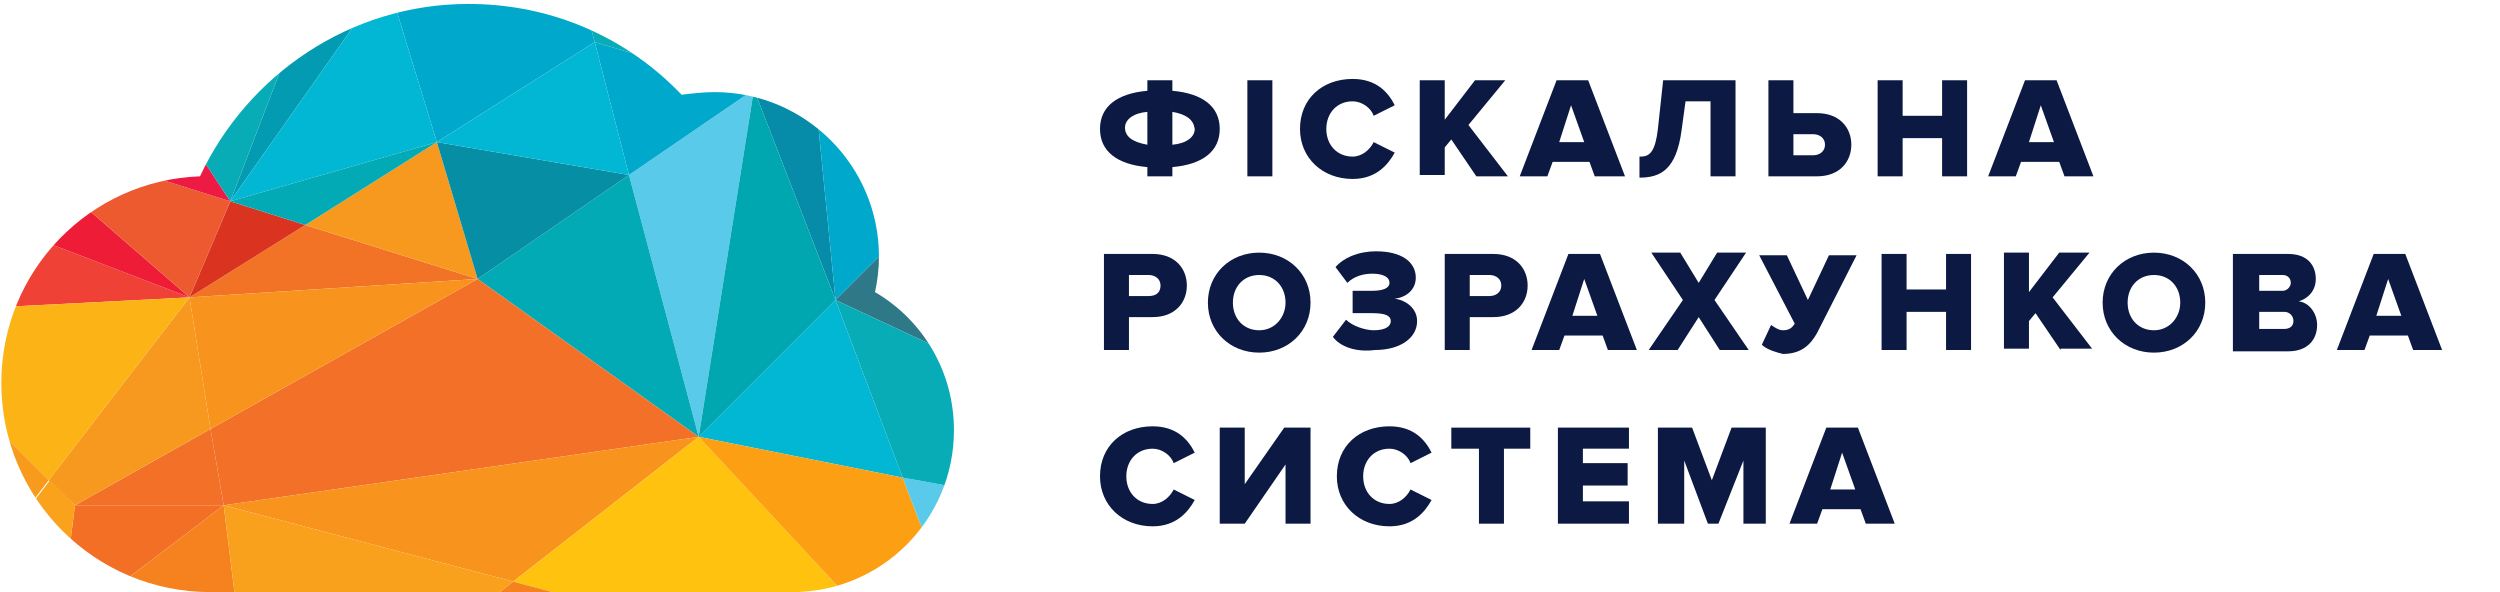 <?xml version="1.0" encoding="utf-8"?>
<!-- Generator: Adobe Illustrator 18.1.0, SVG Export Plug-In . SVG Version: 6.00 Build 0)  -->
<svg version="1.1" id="Layer_1" xmlns="http://www.w3.org/2000/svg" xmlns:xlink="http://www.w3.org/1999/xlink" x="0px" y="0px"
	 viewBox="0 0 190 45" enable-background="new 0 0 190 45" xml:space="preserve">
<g>
	<defs>
		<path id="SVGID_1_" d="M66.5,22.2c0.2-0.9,0.3-1.8,0.3-2.7c0-6.9-5.6-12.5-12.5-12.5c-0.8,0-1.7,0.1-2.5,0.2
			c-4.1-4.3-9.8-6.9-16.2-6.9c-9,0-16.8,5.4-20.4,13.1C6.8,13.7,0.1,20.6,0.1,29.1C0.1,37.9,7.2,45,16,45h44.2
			c6.8,0,12.3-5.5,12.3-12.3C72.5,28.2,70.1,24.3,66.5,22.2z"/>
	</defs>
	<clipPath id="SVGID_2_">
		<use xlink:href="#SVGID_1_"  overflow="visible"/>
	</clipPath>
	<g clip-path="url(#SVGID_2_)">
		<g>
			<g>
				<polygon fill="#59CAEA" points="47.8,13.3 53.1,33.2 57.3,6.8 				"/>
			</g>
			<g>
				<polygon fill="#01AAB5" points="36.3,21.2 53.1,33.2 47.8,13.3 				"/>
			</g>
			<g>
				<polygon fill="#F37326" points="23.2,17.1 14.4,22.6 36.3,21.2 				"/>
			</g>
			<g>
				<polygon fill="#F37029" points="16,32.6 17,38.4 53.1,33.2 36.3,21.2 				"/>
			</g>
			<g>
				<polygon fill="#B02C9F" points="62.9,-1.8 61.3,0.7 61.3,0.7 64.6,-1.5 				"/>
			</g>
			<g>
				<polygon fill="#F37029" points="5.7,38.4 17,38.4 16,32.6 				"/>
			</g>
			<g>
				<polygon fill="#F8931D" points="36.3,21.2 14.4,22.6 16,32.6 				"/>
			</g>
			<g>
				<polygon fill="#F7991E" points="14.4,22.6 3.7,36.5 5.7,38.4 16,32.6 				"/>
			</g>
			<g>
				<polygon fill="#068CA9" points="63.5,22.8 61.8,5.6 57.3,6.8 				"/>
			</g>
			<g>
				<polygon fill="#DA3420" points="17.5,15.3 14.4,22.6 23.2,17.1 				"/>
			</g>
			<g>
				<polygon fill="#B02C9F" points="61.3,0.7 72.5,0 64.6,-1.5 				"/>
			</g>
			<g>
				<polygon fill="#01B7D4" points="63.5,22.8 53.1,33.2 68.6,36.3 63.5,22.8 63.5,22.8 				"/>
			</g>
			<g>
				<polygon fill="#A360B9" points="57.3,6.8 61.8,5.6 61.3,0.7 61.3,0.7 61.3,0.7 				"/>
			</g>
			<g>
				<polygon fill="#00A7B0" points="53.1,33.2 63.5,22.8 63.5,22.8 57.3,6.8 				"/>
			</g>
			<g>
				<rect x="63.5" y="22.8" fill="#D61E41" width="0" height="0"/>
			</g>
			<g>
				<polygon fill="#C2349B" points="72.5,0 72.5,0 69.7,-4.8 64.6,-1.5 				"/>
			</g>
			<g>
				<polygon fill="#D61E41" points="63.5,22.8 63.5,22.8 63.5,22.8 				"/>
			</g>
			<g>
				<polygon fill="#EF4136" points="-4.1,15.5 -9,23.8 14.4,22.6 				"/>
			</g>
			<g>
				<polygon fill="#F8931D" points="39,44.2 53.1,33.2 17,38.4 				"/>
			</g>
			<g>
				<path fill="#F36F26" d="M4.5,47.9c6.2-4.7,12.5-9.5,12.5-9.5H5.7L4.5,47.9z"/>
			</g>
			<g>
				<polygon fill="#D61E41" points="72.5,0 72.5,0 72.5,0 				"/>
			</g>
			<g>
				<polygon fill="#D60EB1" points="72.4,-16.4 65.6,-11.9 67.4,-8.7 				"/>
			</g>
			<g>
				<polygon fill="#FCB315" points="-9,23.8 3.7,36.5 14.4,22.6 				"/>
			</g>
			<g>
				<polygon fill="#00A8CB" points="47.8,13.3 57.3,6.8 45.2,3.2 				"/>
			</g>
			<g>
				<polygon fill="#08ACB7" points="57.3,6.8 61.3,0.7 44.8,1.7 45.2,3.2 				"/>
			</g>
			<g>
				<polygon fill="#008A9F" points="62.9,-1.8 53,-3.7 44.8,1.7 61.3,0.7 				"/>
			</g>
			<g>
				<polygon fill="#F7991E" points="23.2,17.1 36.3,21.2 33.2,10.8 				"/>
			</g>
			<g>
				<polygon fill="#FFC20E" points="53.1,33.2 39,44.2 56.5,48.9 67.7,48.9 				"/>
			</g>
			<g>
				<polygon fill="#2F7888" points="63.5,22.8 72.5,27 72.5,13.8 63.5,22.8 				"/>
			</g>
			<g>
				<polygon fill="#D61E41" points="72.5,0 72.5,0 72.5,0 				"/>
			</g>
			<g>
				<polygon fill="#00A8CB" points="63.5,22.8 63.5,22.8 72.5,13.8 72.5,2.9 61.8,5.6 				"/>
			</g>
			<g>
				<polygon fill="#FD9F13" points="53.1,33.2 67.7,48.9 72.5,48.9 72.5,46.5 68.6,36.3 				"/>
			</g>
			<g>
				<polygon fill="#59CAEA" points="72.5,46.5 72.5,37 68.6,36.3 				"/>
			</g>
			<g>
				<polygon fill="#08ACB7" points="68.6,36.3 72.5,37 72.5,27 63.5,22.8 				"/>
			</g>
			<g>
				<polygon fill="#8E1D83" points="72.5,0 72.5,0 72.5,-6.6 69.7,-4.8 				"/>
			</g>
			<g>
				<polygon fill="#8C1670" points="67.4,-8.7 69.7,-4.8 72.5,-6.6 72.5,-16.5 72.4,-16.4 				"/>
			</g>
			<g>
				<polygon fill="#D61E41" points="72.4,-16.4 72.5,-16.5 72.5,-16.6 				"/>
			</g>
			<g>
				<polygon fill="#C2349B" points="65.6,-11.9 72.4,-16.4 72.5,-16.6 72.5,-18.4 63,-16.3 				"/>
			</g>
			<g>
				<polygon fill="#B911D1" points="62.9,-1.8 67.4,-8.7 65.6,-11.9 53,-3.7 				"/>
			</g>
			<g>
				<polygon fill="#38C5ED" points="15.2,0.7 13.6,-4.3 9.2,-0.5 				"/>
			</g>
			<g>
				<polygon fill="#38C5ED" points="42.6,-7.7 42.8,-10.6 39.7,-9.5 				"/>
			</g>
			<g>
				<polygon fill="#38C5ED" points="28.2,-8.6 26.8,-6.8 29.3,-5.4 				"/>
			</g>
			<g>
				<polygon fill="#38C5ED" points="-11.8,-17.3 -13.9,-18.4 -14.7,-15.5 				"/>
			</g>
			<g>
				<polygon fill="#38C5ED" points="2,-32.7 -0.4,-33.8 -0.7,-30.7 				"/>
			</g>
			<g>
				<polygon fill="#039BB1" points="17.3,-0.7 17,-2.6 16.1,-1.2 				"/>
			</g>
			<g>
				<polygon fill="#B7059A" points="64.6,-1.5 69.7,-4.8 67.4,-8.7 62.9,-1.8 				"/>
			</g>
			<g>
				<path fill="#F5821F" d="M4.5,47.9l-0.1,1h13.9L17,38.4C17,38.4,10.7,43.2,4.5,47.9z"/>
			</g>
			<g>
				<polygon fill="#F5821F" points="33,48.9 56.5,48.9 39,44.2 				"/>
			</g>
			<g>
				<path fill="#FAA21C" d="M5.7,38.4l-1.9-1.9l-9.5,12.4h8.9c0.4-0.3,0.9-0.7,1.3-1L5.7,38.4z"/>
			</g>
			<g>
				<path fill="#F5821F" d="M3.1,48.9h1.2l0.1-1C4,48.2,3.6,48.5,3.1,48.9z"/>
			</g>
			<g>
				<polygon fill="#F9A01C" points="17,38.4 18.3,48.9 33,48.9 39,44.2 				"/>
			</g>
			<g>
				<polygon fill="#8E002F" points="-21.8,8.7 -21.8,24.3 -7.4,14.3 				"/>
			</g>
			<g>
				<polygon fill="#EE1B39" points="-4.1,15.5 -7.4,14.3 -21.8,24.3 -21.8,38 -9,23.8 				"/>
			</g>
			<g>
				<polygon fill="#F89B1D" points="3.7,36.5 -9,23.8 -5.8,48.9 				"/>
			</g>
			<g>
				<polygon fill="#EF474A" points="-9,23.8 -21.8,38 -21.8,48.9 				"/>
			</g>
			<g>
				<polygon fill="#F58120" points="-5.8,48.9 -9,23.8 -21.8,48.9 				"/>
			</g>
			<g>
				<polygon fill="#A20994" points="68.8,-32 72.5,-34.1 72.5,-45.4 66.1,-34.2 				"/>
			</g>
			<g>
				<polygon fill="#DB3BBF" points="60.8,-38.6 59.7,-34 63,-28.7 66.1,-34.2 				"/>
			</g>
			<g>
				<polygon fill="#CF2BAD" points="68.8,-32 66.1,-34.2 63,-28.7 63,-28.7 				"/>
			</g>
			<g>
				<polygon fill="#771F80" points="62.6,-45.4 52.6,-45.4 60.8,-38.6 				"/>
			</g>
			<g>
				<polygon fill="#E26EC2" points="63,-28.7 59.7,-34 57.3,-28.6 63,-28.7 				"/>
			</g>
			<g>
				<polygon fill="#D61E41" points="63,-28.7 63,-28.7 63,-28.7 				"/>
			</g>
			<g>
				<polygon fill="#A20994" points="52.3,-40.1 42.5,-39.7 50.2,-31.8 				"/>
			</g>
			<g>
				<polygon fill="#D60EB1" points="60.2,-22.2 61.2,-20.4 63.6,-22.4 				"/>
			</g>
			<g>
				<polygon fill="#04769F" points="50.9,-25.4 51.8,-23.6 53,-25.3 				"/>
			</g>
			<g>
				<polygon fill="#0181B5" points="42.6,-18.6 32.1,-15 41.7,-13.9 				"/>
			</g>
			<g>
				<polygon fill="#911A92" points="72.5,-24.9 63,-16.3 72.5,-18.4 				"/>
			</g>
			<g>
				<polygon fill="#CA50B4" points="63,-28.7 63,-28.7 67.2,-25.6 72.5,-26.8 72.5,-27.3 				"/>
			</g>
			<g>
				<polygon fill="#920479" points="72.5,-28.8 72.5,-34.1 68.8,-32 				"/>
			</g>
			<g>
				<polygon fill="#A20994" points="63,-28.7 72.5,-27.3 72.5,-28.8 68.8,-32 				"/>
			</g>
			<g>
				<polygon fill="#B92E96" points="65.6,-11.9 63,-16.3 53,-3.7 				"/>
			</g>
			<g>
				<polygon fill="#ED4456" points="-12.7,-0.8 -0.6,9.6 1.9,-3 				"/>
			</g>
			<g>
				<polygon fill="#EF4136" points="3.2,-7 -4.2,-13.3 -4,-6.7 				"/>
			</g>
			<g>
				<polygon fill="#EF4136" points="7.9,-7 9.9,-5.9 10.5,-7.7 				"/>
			</g>
			<g>
				<polygon fill="#D60EB1" points="53.7,-6.7 50.4,-11.5 49.5,-7.7 				"/>
			</g>
			<g>
				<polygon fill="#38C5ED" points="34.5,-37.7 30.9,-40.5 29.6,-35.7 				"/>
			</g>
			<g>
				<polygon fill="#38C5ED" points="28.3,-30.5 28.7,-28.7 30.9,-29.7 				"/>
			</g>
			<g>
				<polygon fill="#0181B5" points="28.4,-39.4 24.4,-36.4 28.7,-37.3 				"/>
			</g>
			<g>
				<polygon fill="#D60EB1" points="37,-45.3 32.2,-45.4 34.4,-43 				"/>
			</g>
			<g>
				<polygon fill="#D61E42" points="1.9,-3 -0.6,9.6 9.5,3.1 				"/>
			</g>
			<g>
				<polygon fill="#D61E42" points="-7.4,14.3 -4.1,15.5 -0.6,9.6 				"/>
			</g>
			<g>
				<polygon fill="#EE1C36" points="-4.1,15.5 14.4,22.6 -0.6,9.6 				"/>
			</g>
			<g>
				<polygon fill="#EE1748" points="-12.7,-0.8 -14.6,-2.5 -14.6,-2.5 -21.1,3.2 -0.6,9.6 -12.7,-0.8 				"/>
			</g>
			<g>
				<polygon fill="#D61E42" points="-14.6,-2.5 -14.6,-2.5 -21.8,-8.7 -21.8,2.9 -21.1,3.2 				"/>
			</g>
			<g>
				<polygon fill="#EE5A2F" points="14.4,22.6 17.5,15.3 -0.6,9.6 				"/>
			</g>
			<g>
				<polygon fill="#D61E42" points="-21.8,2.9 -21.8,3.7 -21.1,3.2 				"/>
			</g>
			<g>
				<polygon fill="#E91B3B" points="-21.1,3.2 -21.8,3.7 -21.8,8.7 -7.4,14.3 -0.6,9.6 				"/>
			</g>
			<g>
				<polygon fill="#D61E42" points="-9.4,-9.6 -15.9,-9.4 -14,-7.8 				"/>
			</g>
			<g>
				
					<rect x="-15" y="-1.7" transform="matrix(0.756 0.654 -0.654 0.756 -4.431 8.529)" fill="#D61E42" width="2.6" height="0"/>
			</g>
			<g>
				
					<rect x="-22.9" y="-5.6" transform="matrix(0.756 0.654 -0.654 0.756 -8.111 10.543)" fill="#C40F3F" width="9.4" height="0"/>
			</g>
			<g>
				<polygon fill="#00A8CB" points="44.8,1.7 29.4,-1.6 33.2,10.8 45.2,3.2 				"/>
			</g>
			<g>
				<polygon fill="#039BB1" points="21.6,4.6 17.5,15.3 29.4,-1.6 				"/>
			</g>
			<g>
				<polygon fill="#01B7D4" points="44.8,1.7 53,-3.7 29.4,-1.6 				"/>
			</g>
			<g>
				<polygon fill="#38C5ED" points="29.4,-1.6 53,-3.7 38.5,-6.4 				"/>
			</g>
			<g>
				<polygon fill="#058EA4" points="36.3,21.2 47.8,13.3 33.2,10.8 				"/>
			</g>
			<g>
				<polygon fill="#01B7D4" points="33.2,10.8 47.8,13.3 45.2,3.2 				"/>
			</g>
			<g>
				<polygon fill="#B02C9F" points="72.5,2.9 72.5,0 61.8,5.6 				"/>
			</g>
			<g>
				<polygon fill="#D950B5" points="61.3,0.7 61.8,5.6 72.5,0 61.3,0.7 				"/>
			</g>
			<g>
				<polygon fill="#6C0570" points="66.1,-34.2 72.5,-45.4 61.1,-38.4 				"/>
			</g>
			<g>
				<polygon fill="#43075E" points="60.8,-38.6 61.1,-38.4 72.5,-45.4 62.6,-45.4 				"/>
			</g>
			<g>
				<polygon fill="#EF4136" points="-9.8,-28.5 -1.3,-28.5 -1.3,-16.7 				"/>
			</g>
			<g>
				<polygon fill="#FCB315" points="-9.8,-28.5 -17,-23.1 -5,-21.9 				"/>
			</g>
			<g>
				<polygon fill="#ED1A43" points="-0.6,9.6 17.5,15.3 9.5,3.1 				"/>
			</g>
			<g>
				<polygon fill="#08ACB7" points="9.5,3.1 17.5,15.3 21.6,4.6 				"/>
			</g>
			<g>
				<polygon fill="#01B7D4" points="29.4,-1.6 17.5,15.3 33.2,10.8 				"/>
			</g>
			<g>
				<polygon fill="#01AAB5" points="17.5,15.3 23.2,17.1 33.2,10.8 				"/>
			</g>
			<g>
				<polygon fill="#E26EC2" points="1.1,-30.9 1.4,-29.9 0.3,-30.2 				"/>
			</g>
		</g>
		<g>
			<path fill="#43075E" d="M2.2-24C2-24,1.7-23.9,1.3-23.9c-0.4,0-0.8-0.1-1.1-0.4c-0.2-0.2-0.4-0.6-0.4-1.1c0-0.9,0.6-1.5,1.6-1.5
				c0.3,0,0.6,0.1,0.7,0.1L2-26.4c-0.2-0.1-0.3-0.1-0.6-0.1c-0.7,0-1.2,0.4-1.2,1.2c0,0.7,0.4,1.2,1.1,1.2c0.2,0,0.4,0,0.5-0.1v-0.9
				H1.2v-0.3h0.9V-24z"/>
			<path fill="#43075E" d="M4.3-25.2H3.2v1h1.2v0.3H2.8v-2.9h1.5v0.3H3.2v0.9h1.1V-25.2z"/>
			<path fill="#43075E" d="M7.4-25.4c0,1-0.6,1.5-1.3,1.5c-0.8,0-1.3-0.6-1.3-1.5c0-0.9,0.6-1.5,1.3-1.5C6.9-26.8,7.4-26.2,7.4-25.4
				z M5.2-25.3c0,0.6,0.3,1.2,0.9,1.2c0.6,0,0.9-0.5,0.9-1.2c0-0.6-0.3-1.2-0.9-1.2C5.5-26.5,5.2-26,5.2-25.3z"/>
			<path fill="#43075E" d="M10.4-25.2c0-0.4,0-0.9,0-1.2h0c-0.1,0.3-0.2,0.7-0.4,1.1l-0.5,1.4H9.2l-0.5-1.4
				c-0.1-0.4-0.3-0.8-0.3-1.1h0c0,0.4,0,0.8-0.1,1.3l-0.1,1.2H7.9l0.2-2.9h0.5l0.5,1.4c0.1,0.4,0.2,0.7,0.3,1h0
				c0.1-0.3,0.2-0.6,0.3-1l0.5-1.4h0.5l0.2,2.9h-0.4L10.4-25.2z"/>
			<path fill="#43075E" d="M13-25.2h-1.1v1h1.2v0.3h-1.6v-2.9h1.5v0.3h-1.2v0.9H13V-25.2z"/>
			<path fill="#43075E" d="M14.3-26.5h-0.9v-0.3h2.1v0.3h-0.9v2.6h-0.4V-26.5z"/>
			<path fill="#43075E" d="M16-26.7c0.2,0,0.5-0.1,0.7-0.1c0.4,0,0.7,0.1,0.8,0.2c0.1,0.1,0.2,0.3,0.2,0.5c0,0.4-0.2,0.6-0.5,0.7v0
				c0.2,0.1,0.4,0.3,0.4,0.6c0.1,0.4,0.2,0.7,0.2,0.8h-0.4c0-0.1-0.1-0.3-0.2-0.7c-0.1-0.4-0.2-0.5-0.6-0.6h-0.3v1.2H16V-26.7z
				 M16.3-25.4h0.4c0.4,0,0.6-0.2,0.6-0.5c0-0.4-0.3-0.5-0.7-0.5c-0.2,0-0.3,0-0.4,0V-25.4z"/>
			<path fill="#43075E" d="M18.7-26.8v2.9h-0.4v-2.9H18.7z"/>
			<path fill="#43075E" d="M21.4-24c-0.1,0.1-0.4,0.1-0.8,0.1c-0.8,0-1.4-0.5-1.4-1.5c0-0.9,0.6-1.5,1.5-1.5c0.4,0,0.6,0.1,0.7,0.1
				l-0.1,0.3c-0.1-0.1-0.3-0.1-0.6-0.1c-0.7,0-1.1,0.4-1.1,1.2c0,0.7,0.4,1.2,1.1,1.2c0.2,0,0.5,0,0.6-0.1L21.4-24z"/>
			<path fill="#43075E" d="M0-22.5c0.2,0,0.4-0.1,0.7-0.1c0.4,0,0.6,0.1,0.8,0.2c0.1,0.1,0.2,0.3,0.2,0.5c0,0.3-0.2,0.5-0.5,0.6v0
				c0.3,0.1,0.6,0.3,0.6,0.7c0,0.2-0.1,0.4-0.2,0.6c-0.2,0.2-0.5,0.3-1,0.3c-0.3,0-0.5,0-0.6,0V-22.5z M0.4-21.3h0.3
				c0.4,0,0.6-0.2,0.6-0.5c0-0.3-0.3-0.5-0.6-0.5c-0.2,0-0.3,0-0.3,0V-21.3z M0.4-19.9c0.1,0,0.2,0,0.3,0c0.4,0,0.7-0.1,0.7-0.6
				c0-0.4-0.3-0.6-0.7-0.6H0.4V-19.9z"/>
			<path fill="#43075E" d="M2.8-20.6l-0.3,0.9H2.2l1-2.9h0.4l1,2.9H4.2l-0.3-0.9H2.8z M3.8-20.9l-0.3-0.8c-0.1-0.2-0.1-0.4-0.1-0.5
				h0c0,0.2-0.1,0.3-0.1,0.5l-0.3,0.8H3.8z"/>
			<path fill="#43075E" d="M7-19.8c-0.1,0.1-0.4,0.1-0.8,0.1c-0.8,0-1.4-0.5-1.4-1.5c0-0.9,0.6-1.5,1.5-1.5c0.4,0,0.6,0.1,0.7,0.1
				l-0.1,0.3c-0.1-0.1-0.3-0.1-0.6-0.1c-0.7,0-1.1,0.4-1.1,1.2c0,0.7,0.4,1.2,1.1,1.2c0.2,0,0.5,0,0.6-0.1L7-19.8z"/>
			<path fill="#43075E" d="M7.5-22.5h0.4v1.4h0c0.1-0.1,0.2-0.2,0.2-0.3L9-22.5h0.5l-1,1.2l1.1,1.7H9.1l-0.9-1.4l-0.3,0.3v1.1H7.5
				V-22.5z"/>
			<path fill="#43075E" d="M12-19.8c-0.2,0.1-0.5,0.2-0.9,0.2c-0.4,0-0.8-0.1-1.1-0.4c-0.2-0.2-0.4-0.6-0.4-1.1
				c0-0.9,0.6-1.5,1.6-1.5c0.3,0,0.6,0.1,0.7,0.1l-0.1,0.3c-0.2-0.1-0.3-0.1-0.6-0.1c-0.7,0-1.2,0.4-1.2,1.2c0,0.7,0.4,1.2,1.1,1.2
				c0.2,0,0.4,0,0.5-0.1v-0.9h-0.6v-0.3H12V-19.8z"/>
			<path fill="#43075E" d="M12.7-22.5c0.2,0,0.5-0.1,0.7-0.1c0.4,0,0.7,0.1,0.8,0.2c0.1,0.1,0.2,0.3,0.2,0.5c0,0.4-0.2,0.6-0.5,0.7
				v0c0.2,0.1,0.4,0.3,0.4,0.6c0.1,0.4,0.2,0.7,0.2,0.8h-0.4c0-0.1-0.1-0.3-0.2-0.7c-0.1-0.4-0.2-0.5-0.6-0.6h-0.3v1.2h-0.4V-22.5z
				 M13.1-21.2h0.4c0.4,0,0.6-0.2,0.6-0.5c0-0.4-0.3-0.5-0.7-0.5c-0.2,0-0.3,0-0.4,0V-21.2z"/>
			<path fill="#43075E" d="M17.5-21.1c0,1-0.6,1.5-1.3,1.5c-0.8,0-1.3-0.6-1.3-1.5c0-0.9,0.6-1.5,1.3-1.5C17-22.6,17.5-22,17.5-21.1
				z M15.3-21.1c0,0.6,0.3,1.2,0.9,1.2c0.6,0,0.9-0.5,0.9-1.2c0-0.6-0.3-1.2-0.9-1.2C15.6-22.3,15.3-21.7,15.3-21.1z"/>
			<path fill="#43075E" d="M18.5-22.5v1.7c0,0.6,0.3,0.9,0.7,0.9c0.4,0,0.7-0.3,0.7-0.9v-1.7h0.4v1.7c0,0.9-0.5,1.2-1.1,1.2
				c-0.6,0-1-0.3-1-1.2v-1.7H18.5z"/>
			<path fill="#43075E" d="M20.9-19.7v-2.9h0.4l0.9,1.5c0.2,0.3,0.4,0.6,0.5,0.9l0,0c0-0.4,0-0.7,0-1.2v-1.2h0.3v2.9h-0.4l-0.9-1.5
				c-0.2-0.3-0.4-0.6-0.5-1l0,0c0,0.4,0,0.7,0,1.2v1.2H20.9z"/>
			<path fill="#43075E" d="M23.8-22.5c0.2,0,0.5-0.1,0.8-0.1c0.5,0,0.9,0.1,1.2,0.4c0.3,0.2,0.4,0.6,0.4,1c0,0.5-0.1,0.9-0.4,1.1
				c-0.3,0.3-0.7,0.4-1.3,0.4c-0.3,0-0.5,0-0.7,0V-22.5z M24.2-20c0.1,0,0.2,0,0.4,0c0.8,0,1.2-0.4,1.2-1.2c0-0.7-0.4-1.1-1.2-1.1
				c-0.2,0-0.3,0-0.4,0V-20z"/>
		</g>
	</g>
</g>
<g>
	<path fill="#0B1943" d="M87.2,13.4v-0.7c-2.3-0.2-3.6-1.2-3.6-2.9c0-1.7,1.3-2.7,3.6-2.9V6.1h1.9v0.8c2.3,0.2,3.6,1.2,3.6,2.9
		c0,1.7-1.3,2.7-3.6,2.9v0.7H87.2z M87.2,11V8.5c-1.1,0.1-1.7,0.6-1.7,1.2C85.5,10.4,86.1,10.8,87.2,11z M89.1,8.5V11
		c1.1-0.1,1.7-0.6,1.7-1.2C90.7,9.1,90.2,8.7,89.1,8.5z"/>
	<path fill="#0B1943" d="M94.8,13.4V6.1h1.9v7.3H94.8z"/>
	<path fill="#0B1943" d="M98.8,9.8c0-2.3,1.7-3.8,4-3.8c1.8,0,2.7,1,3.2,2l-1.6,0.8c-0.2-0.6-0.9-1.1-1.6-1.1c-1.2,0-2,0.9-2,2.1
		s0.8,2.1,2,2.1c0.7,0,1.3-0.5,1.6-1.1l1.6,0.8c-0.5,0.9-1.4,2-3.2,2C100.5,13.6,98.8,12,98.8,9.8z"/>
	<path fill="#0B1943" d="M112.2,13.4l-1.9-2.8l-0.5,0.6v2.1h-1.9V6.1h1.9v3l2.3-3h2.3l-2.8,3.4l3,3.9H112.2z"/>
	<path fill="#0B1943" d="M121.2,13.4l-0.4-1.1H118l-0.4,1.1h-2.1l2.8-7.3h2.4l2.8,7.3H121.2z M119.4,8l-0.9,2.8h1.9L119.4,8z"/>
	<path fill="#0B1943" d="M124.7,11.9c0.7,0,1.1-0.4,1.3-2.1l0.4-3.7h5.5v7.3H130V7.7h-1.9l-0.3,2.2c-0.4,3-1.6,3.6-3.2,3.6V11.9z"/>
	<path fill="#0B1943" d="M136.3,6.1v2.5h1.8c1.7,0,2.6,1.1,2.6,2.4c0,1.3-0.9,2.4-2.6,2.4h-3.7V6.1H136.3z M136.3,10.2v1.6h1.5
		c0.5,0,0.9-0.3,0.9-0.8c0-0.5-0.4-0.8-0.9-0.8H136.3z"/>
	<path fill="#0B1943" d="M147.6,13.4v-2.9h-3v2.9h-1.9V6.1h1.9v2.7h3V6.1h1.9v7.3H147.6z"/>
	<path fill="#0B1943" d="M156.9,13.4l-0.4-1.1h-2.9l-0.4,1.1h-2.1l2.8-7.3h2.4l2.8,7.3H156.9z M155.1,8l-0.9,2.8h1.9L155.1,8z"/>
	<path fill="#0B1943" d="M83.9,26.6v-7.3h3.7c1.7,0,2.6,1.1,2.6,2.4c0,1.3-0.9,2.4-2.6,2.4h-1.8v2.5H83.9z M88.2,21.7
		c0-0.5-0.4-0.8-0.9-0.8h-1.5v1.6h1.5C87.9,22.5,88.2,22.2,88.2,21.7z"/>
	<path fill="#0B1943" d="M91.8,23c0-2.2,1.7-3.8,3.9-3.8c2.2,0,3.9,1.6,3.9,3.8c0,2.2-1.7,3.8-3.9,3.8C93.5,26.8,91.8,25.2,91.8,23z
		 M97.7,23c0-1.2-0.8-2.1-2-2.1c-1.2,0-2,0.9-2,2.1c0,1.2,0.8,2.1,2,2.1C96.9,25.1,97.7,24.1,97.7,23z"/>
	<path fill="#0B1943" d="M101.3,25.6l1-1.3c0.5,0.5,1.5,0.8,2.1,0.8c0.9,0,1.3-0.3,1.3-0.7c0-0.4-0.4-0.6-1.4-0.6h-1.5v-1.7h1.5
		c0.8,0,1.3-0.2,1.3-0.6c0-0.5-0.6-0.7-1.3-0.7c-0.7,0-1.4,0.2-1.9,0.7l-0.9-1.2c0.6-0.7,1.7-1.2,3.1-1.2c1.9,0,3,0.8,3,2
		c0,0.9-0.7,1.5-1.6,1.6c0.8,0.1,1.7,0.7,1.7,1.7c0,1.3-1.3,2.2-3.2,2.2C103,26.8,101.8,26.3,101.3,25.6z"/>
	<path fill="#0B1943" d="M109.8,26.6v-7.3h3.7c1.7,0,2.6,1.1,2.6,2.4c0,1.3-0.9,2.4-2.6,2.4h-1.8v2.5H109.8z M114.1,21.7
		c0-0.5-0.4-0.8-0.9-0.8h-1.5v1.6h1.5C113.7,22.5,114.1,22.2,114.1,21.7z"/>
	<path fill="#0B1943" d="M122.2,26.6l-0.4-1.1h-2.9l-0.4,1.1h-2.1l2.8-7.3h2.4l2.8,7.3H122.2z M120.4,21.2l-0.9,2.8h1.9L120.4,21.2z
		"/>
	<path fill="#0B1943" d="M130.7,26.6l-1.6-2.5l-1.6,2.5h-2.2l2.6-3.8l-2.4-3.6h2.2l1.4,2.3l1.4-2.3h2.2l-2.4,3.6l2.6,3.8H130.7z"/>
	<path fill="#0B1943" d="M133.9,26.2l0.7-1.5c0.3,0.2,0.6,0.4,0.9,0.4c0.5,0,0.7-0.2,0.9-0.5l-2.7-5.2h2.1l1.6,3.4l1.6-3.4h2.1
		l-3,5.9c-0.5,0.9-1.2,1.6-2.6,1.6C135.1,26.8,134.3,26.6,133.9,26.2z"/>
	<path fill="#0B1943" d="M147.9,26.6v-2.9h-3v2.9H143v-7.3h1.9V22h3v-2.7h1.9v7.3H147.9z"/>
	<path fill="#0B1943" d="M156.6,26.6l-1.9-2.8l-0.5,0.6v2.1h-1.9v-7.3h1.9v3l2.3-3h2.3l-2.8,3.4l3,3.9H156.6z"/>
	<path fill="#0B1943" d="M159.8,23c0-2.2,1.7-3.8,3.9-3.8c2.2,0,3.9,1.6,3.9,3.8c0,2.2-1.7,3.8-3.9,3.8
		C161.5,26.8,159.8,25.2,159.8,23z M165.7,23c0-1.2-0.8-2.1-2-2.1c-1.2,0-2,0.9-2,2.1c0,1.2,0.8,2.1,2,2.1
		C164.9,25.1,165.7,24.1,165.7,23z"/>
	<path fill="#0B1943" d="M169.7,26.6v-7.3h4.2c1.5,0,2.1,0.9,2.1,1.9c0,0.9-0.6,1.5-1.3,1.7c0.8,0.1,1.4,0.9,1.4,1.8
		c0,1.1-0.7,2-2.2,2H169.7z M174.1,21.5c0-0.4-0.3-0.6-0.6-0.6h-1.8v1.2h1.8C173.8,22.1,174.1,21.8,174.1,21.5z M174.3,24.4
		c0-0.4-0.3-0.7-0.7-0.7h-1.9V25h1.9C174,25,174.3,24.8,174.3,24.4z"/>
	<path fill="#0B1943" d="M183.4,26.6l-0.4-1.1h-2.9l-0.4,1.1h-2.1l2.8-7.3h2.4l2.8,7.3H183.4z M181.5,21.2l-0.9,2.8h1.9L181.5,21.2z
		"/>
	<path fill="#0B1943" d="M83.6,36.2c0-2.3,1.7-3.8,4-3.8c1.8,0,2.7,1,3.2,2l-1.6,0.8c-0.2-0.6-0.9-1.1-1.6-1.1c-1.2,0-2,0.9-2,2.1
		s0.8,2.1,2,2.1c0.7,0,1.3-0.5,1.6-1.1l1.6,0.8c-0.5,0.9-1.4,2-3.2,2C85.3,40,83.6,38.4,83.6,36.2z"/>
	<path fill="#0B1943" d="M92.7,39.8v-7.3h1.9v4.3l3-4.3h2v7.3h-1.9v-4.5l-3.1,4.5H92.7z"/>
	<path fill="#0B1943" d="M101.6,36.2c0-2.3,1.7-3.8,4-3.8c1.8,0,2.7,1,3.2,2l-1.6,0.8c-0.2-0.6-0.9-1.1-1.6-1.1c-1.2,0-2,0.9-2,2.1
		s0.8,2.1,2,2.1c0.7,0,1.3-0.5,1.6-1.1l1.6,0.8c-0.5,0.9-1.4,2-3.2,2C103.3,40,101.6,38.4,101.6,36.2z"/>
	<path fill="#0B1943" d="M112.4,39.8v-5.7h-2.1v-1.6h6v1.6h-2v5.7H112.4z"/>
	<path fill="#0B1943" d="M118.4,39.8v-7.3h5.4v1.6h-3.5v1.1h3.4v1.7h-3.4v1.2h3.5v1.7H118.4z"/>
	<path fill="#0B1943" d="M132.5,39.8V35l-1.9,4.8h-0.8l-1.8-4.8v4.8H126v-7.3h2.6l1.5,4l1.5-4h2.6v7.3H132.5z"/>
	<path fill="#0B1943" d="M141.8,39.8l-0.4-1.1h-2.9l-0.4,1.1h-2.1l2.8-7.3h2.4l2.8,7.3H141.8z M140,34.4l-0.9,2.8h1.9L140,34.4z"/>
</g>
</svg>
